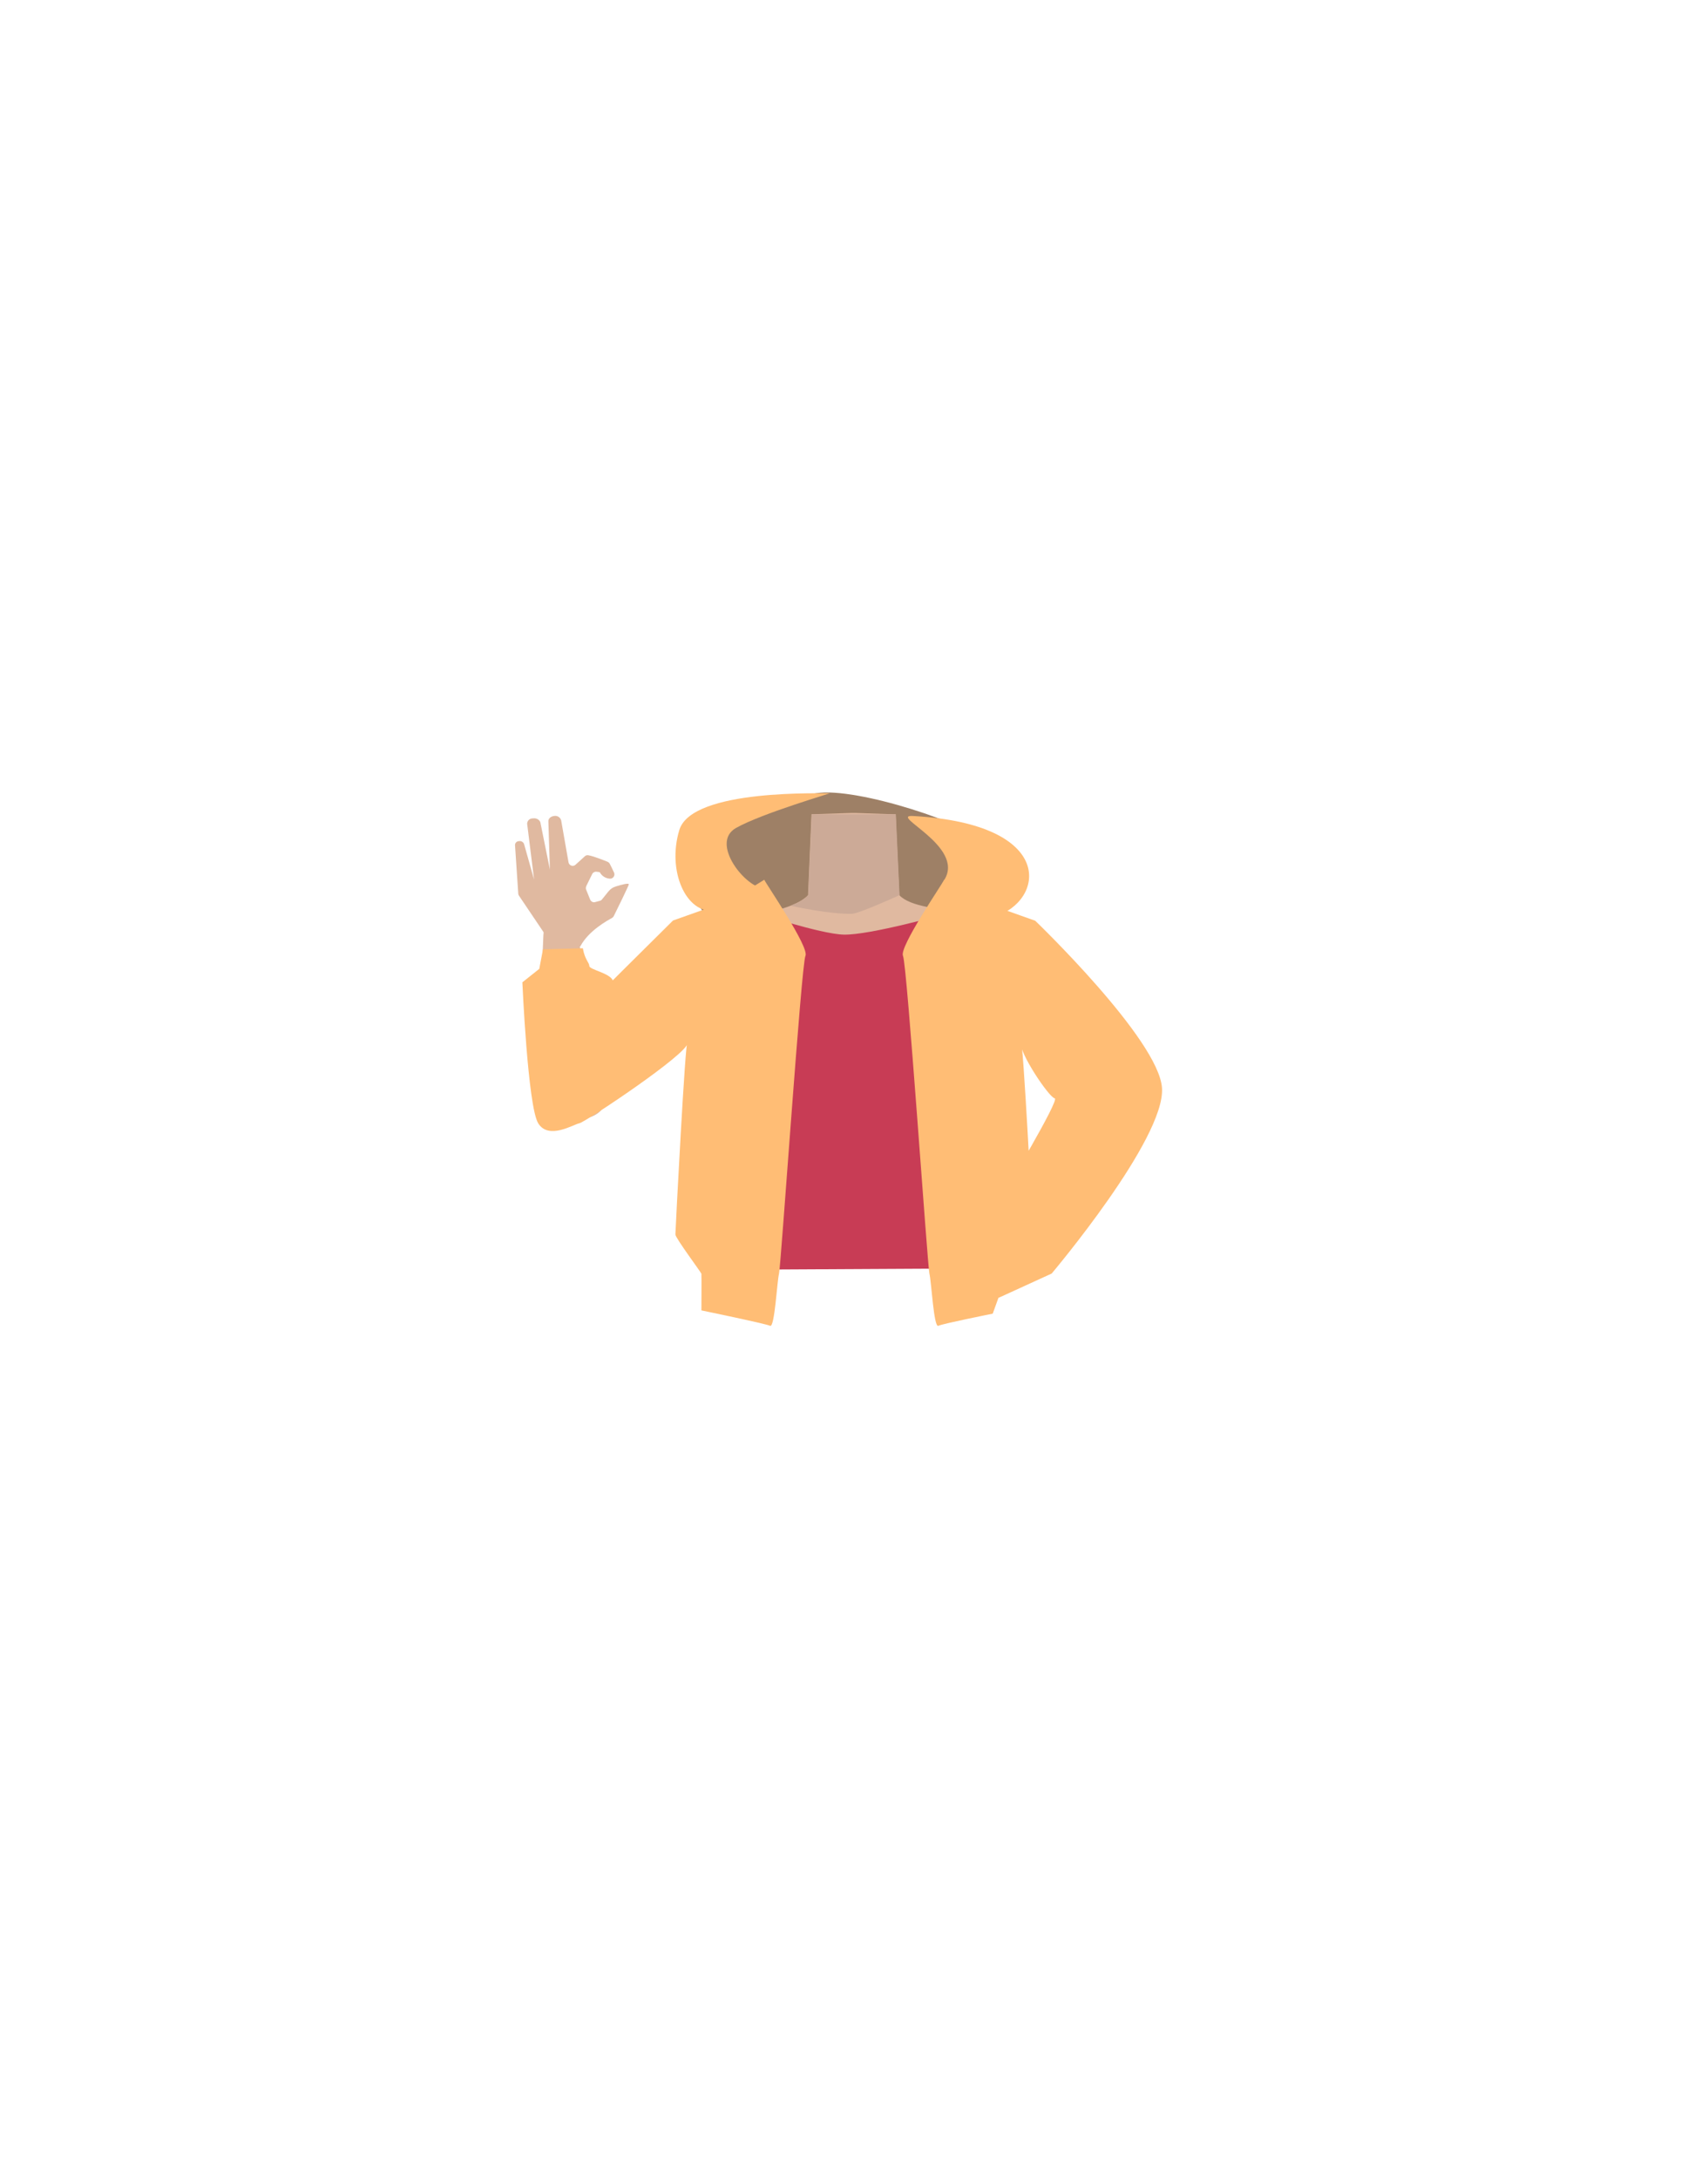 <?xml version="1.0" encoding="utf-8"?>
<!-- Generator: Adobe Illustrator 26.0.3, SVG Export Plug-In . SVG Version: 6.00 Build 0)  -->
<svg version="1.1" id="Calque_1" xmlns="http://www.w3.org/2000/svg" xmlns:xlink="http://www.w3.org/1999/xlink" x="0px" y="0px"
	 viewBox="0 0 788 1005" style="enable-background:new 0 0 788 1005;" xml:space="preserve">
<style type="text/css">
	.st0{fill:#D68F72;}
	.st1{fill:#AD6542;}
	.st2{fill:#9E8066;}
	.st3{fill:#FFBD75;}
	.st4{fill:#E0B9A0;}
	.st5{fill:#CCAA97;}
	.st6{fill:#C83C55;}
</style>
<g id="Calque_1_00000119801379334062657410000006216359632185375627_">
	<g id="Calque_12">
		<path class="st0" d="M465.8,459.5c0,0-0.1,3.9-9.3,10c-10.9,7.3-6.9,21.4-8.4,28.7c-1,4.9-9.9,17.3-13.7,16.6
			c-10.8-2-16.9-16.2-26.7-20.4c-5.7-2.4-8.2-4.7-13.7-2c-5.5-2.8-8-0.5-13.7,2c-9.8,4.2-15.8,18.5-26.7,20.4
			c-3.9,0.7-12.7-11.7-13.7-16.6c-1.5-7.3,2.5-21.4-8.4-28.7c-9.2-6.1-11.6-11-11.6-11c-7-17.1-6.1-26.7,3.9-29.7s29.4-7,38.6-10.1
			c4.7-1.6,8.5-3.4,10.6-5.8l1.6-37.3l18.3-0.6h2.2l14.3,0.5l4,0.1l0.7,15.7l0.6,12.9v0.5l0.4,8.2c0.4,0.5,0.9,0.9,1.5,1.3
			c2.7,2,6.8,3.2,11.6,4.2c6.5,1.3,30.5,8,37.8,9.4c3.1,0.6-2.8-0.9,0,0C475.8,430.6,472.8,442.4,465.8,459.5z"/>
		<path class="st1" d="M416.5,414.1c-5.4,4.2-18.8,11.4-21.3,12.6c-8.2,3.9-28.3-5-32.8-8.1c4.7-1.6,8.5-3.4,10.6-5.8l1.6-37.3h38.8
			l1.2,28.5v0.5l0.4,8.2C415.4,413.2,415.9,413.7,416.5,414.1z"/>
	</g>
</g>
<path class="st2" d="M354.5,443.9c-2.2,0.3-27.8-16.1-33-28.3s-9.8-30.8,12-33.8c0,0,24.6-13,43.1-16s71.2,14.3,81,24.3
	s-1.9,35.5-13.6,36.7s-13.6,10.8-33.8,11.8S354.5,443.9,354.5,443.9z"/>
<path class="st3" d="M353,409.8c-8.9,0-25.7-21.1-13.4-28s45-16.3,43.1-16s-63.5-2.4-69.3,17c-5.7,18.9,3.1,38.6,16.2,37.2
	S353,409.8,353,409.8z"/>
<path class="st3" d="M421.2,376.3c-11.5-0.6,24.1,13.9,14.5,29.4s2.2,23.3,23,17.1C481.9,415.8,488.1,380,421.2,376.3z"/>
<path class="st4" d="M481.9,456.8c-4,9.8-16.2,6.5-25.5,12.7c-10.9,7.3-6.9,21.4-8.4,28.7c-1,4.9-9.9,17.3-13.7,16.6
	c-10.8-2-16.9-16.2-26.7-20.4c-5.7-2.4-8.2-4.7-13.7-2c-5.5-2.8-8-0.5-13.7,2c-9.8,4.2-15.8,18.5-26.7,20.4
	c-3.9,0.7-12.7-11.7-13.7-16.6c-1.5-7.3,2.5-21.4-8.4-28.7c-9.2-6.1-21.4-2.9-25.5-12.7c-7-17.1,14.5-27,24.4-30
	c11-3.3,25-5.5,34.4-9.1c3.5-1.4,6.4-3,8.1-4.9l1.6-37.3l18.3-0.6h2.2l14.3,0.5l4,0.1l0.7,15.7l0.6,12.9l0.4,8.7
	c2.5,2.7,7.2,4.3,13,5.5c6.5,1.3,14.2,2.1,21.5,3.5c3,0.5,6,1.2,9,2.1C468.5,426.8,488.9,439.7,481.9,456.8z"/>
<path class="st5" d="M415,412.8c0,0-18.6,8.5-21.9,8.6c-10.4,0.3-28.3-3.7-28.3-3.7c3.5-1.4,6.4-3,8.1-4.9l1.6-37.3h38.8l1.3,28.5
	L415,412.8z"/>
<path class="st0" d="M438.6,442.8c1.6,17.1,14.8,20.8,21.9,26.4c11.3,8.8,25.7,32.8,34.3,43.2c4.1,4.9,15.8,15.2,25.5,10.1l0,0
	c12.1-7,6.3-18.1,3-23.1c-6.8-10.2-25.3-30.4-30.1-41.3c-3.6-8.1-5-16.7-19.3-25.2c0,0-13.9-9.3-25.7-4.8
	C440.6,430.9,437.9,435.8,438.6,442.8L438.6,442.8z"/>
<path class="st0" d="M517.8,500.9c13.4,5.4,9.9,14.6,7.7,19.2c-2.3,5-37.9,48.2-46.9,60.3c-5.1,6.8-7.6,10.6-13.1,8.6
	c-5-1.8-4.9-5.6-1.8-12.8c15.8-36.8,15.8-43.2,31.8-68.6C502.3,496.7,514.4,499.5,517.8,500.9z"/>
<path class="st4" d="M265.6,516.4c15-0.9,14.4-10,14.7-14.8c0.3-5.3-11.1-56.1-13.8-70c-1.5-7.8-2-12-8.1-11.8
	c-5.5,0.2-7.6,8.2-7.7,11.4c-1.5,34.6-1.5,42.8-0.9,73.8C250.1,519.9,261.8,516.6,265.6,516.4z"/>
<path class="st4" d="M280.7,411.1c0.9-1.1,2-1.9,3.4-2.3c2.5-0.8,6.2-1.8,6-0.9c-0.4,1.3-5.6,11.9-6.9,14.5
	c-0.2,0.4-0.5,0.7-0.8,0.9c-2.2,1.2-10.8,5.9-14.6,13c-0.8,1.4-9.9,1-13.6,0.8c-0.9-0.1-1.6-0.7-1.8-1.6l-0.7-3.9
	c0-0.3-0.1-0.5-0.3-0.8l-12-17.8c-0.2-0.3-0.3-0.6-0.3-1l-1.5-22.4c0.1-1,0.9-1.7,1.8-1.7l0,0c1-0.2,2.1,0.4,2.4,1.4l4.6,16.3
	l-3.2-25.8c0.1-1.4,1.2-2.4,2.6-2.4h0.2c1.4-0.2,2.8,0.5,3.3,1.8l4.4,21.8l-0.7-22.2c-0.1-1.2,1-2.3,2.6-2.5l0,0
	c1.5-0.3,2.9,0.6,3.3,2l3.4,19.4c0.3,1.5,2.1,2.1,3.2,1.1l4.3-3.9c0.4-0.4,1-0.6,1.6-0.5c2.4,0.4,7.1,2.3,8.9,3
	c0.4,0.2,0.8,0.5,1,0.9c0.5,0.9,1.3,2.6,2,4.1c0.6,1.3-0.4,2.9-1.9,2.8l0,0c-1.8-0.1-3.4-1-4.4-2.5l-0.3-0.5l-1.5-0.2
	c-0.8-0.1-1.6,0.3-2,1.1l-2.7,5.5c-0.2,0.5-0.3,1.1-0.1,1.6l1.9,4.7c0.4,0.9,1.4,1.4,2.3,1.1l2.2-0.6c0.4-0.1,0.7-0.3,1-0.7
	L280.7,411.1z"/>
<path class="st6" d="M283.9,459.4l39.9,18.3l3.7,0.6v107.3l129.9-0.7l-5.6-112.1l11.7,2.6l41.6-3.6L473.9,431l-37.9-9.5
	c0,0-34.7,9.8-46.7,9.5c-10.7-0.2-41-10.3-41-10.3l-36.5,10.1L283.9,459.4"/>
<path class="st3" d="M352.6,405.7c0.6,1.6,20.9,31.1,19,35.1s-11.3,143.1-12.2,146.6s-2,25-4.1,24s-31.7-7.1-31.7-7.1
	s0.1-16.3,0-16.9s-12-16.5-12-18.1s4.7-93,5.6-88.4S270,517.5,267.3,518s-14.2,7.8-19,0s-7.3-65-7.3-65l7.8-6.2l1.7-9l18.4-0.5
	c0.9,5.3,3,6.6,3,8.2s9.5,3.3,10.8,6.6l0,0l4.3-4.3l23.5-23.3l27.6-9.8L352.6,405.7z"/>
<path class="st3" d="M435.6,405.7c-0.6,1.6-20.9,31.1-19,35.1s11.3,143.1,12.2,146.6s2,25,4.1,24s25.1-5.6,25.1-5.6
	s6.5-17.9,6.6-18.5s12-16.5,12-18.1s-4.7-93-5.6-88.4s13,25.3,15.6,25.7s-24.8,45.8-20,38s-5.9,54-5.9,54l24.5-11.2
	c0,0,52.4-62,50.9-85.5c-1.4-22.4-58.5-77.2-58.5-77.2l-27.6-9.8L435.6,405.7z"/>
</svg>
